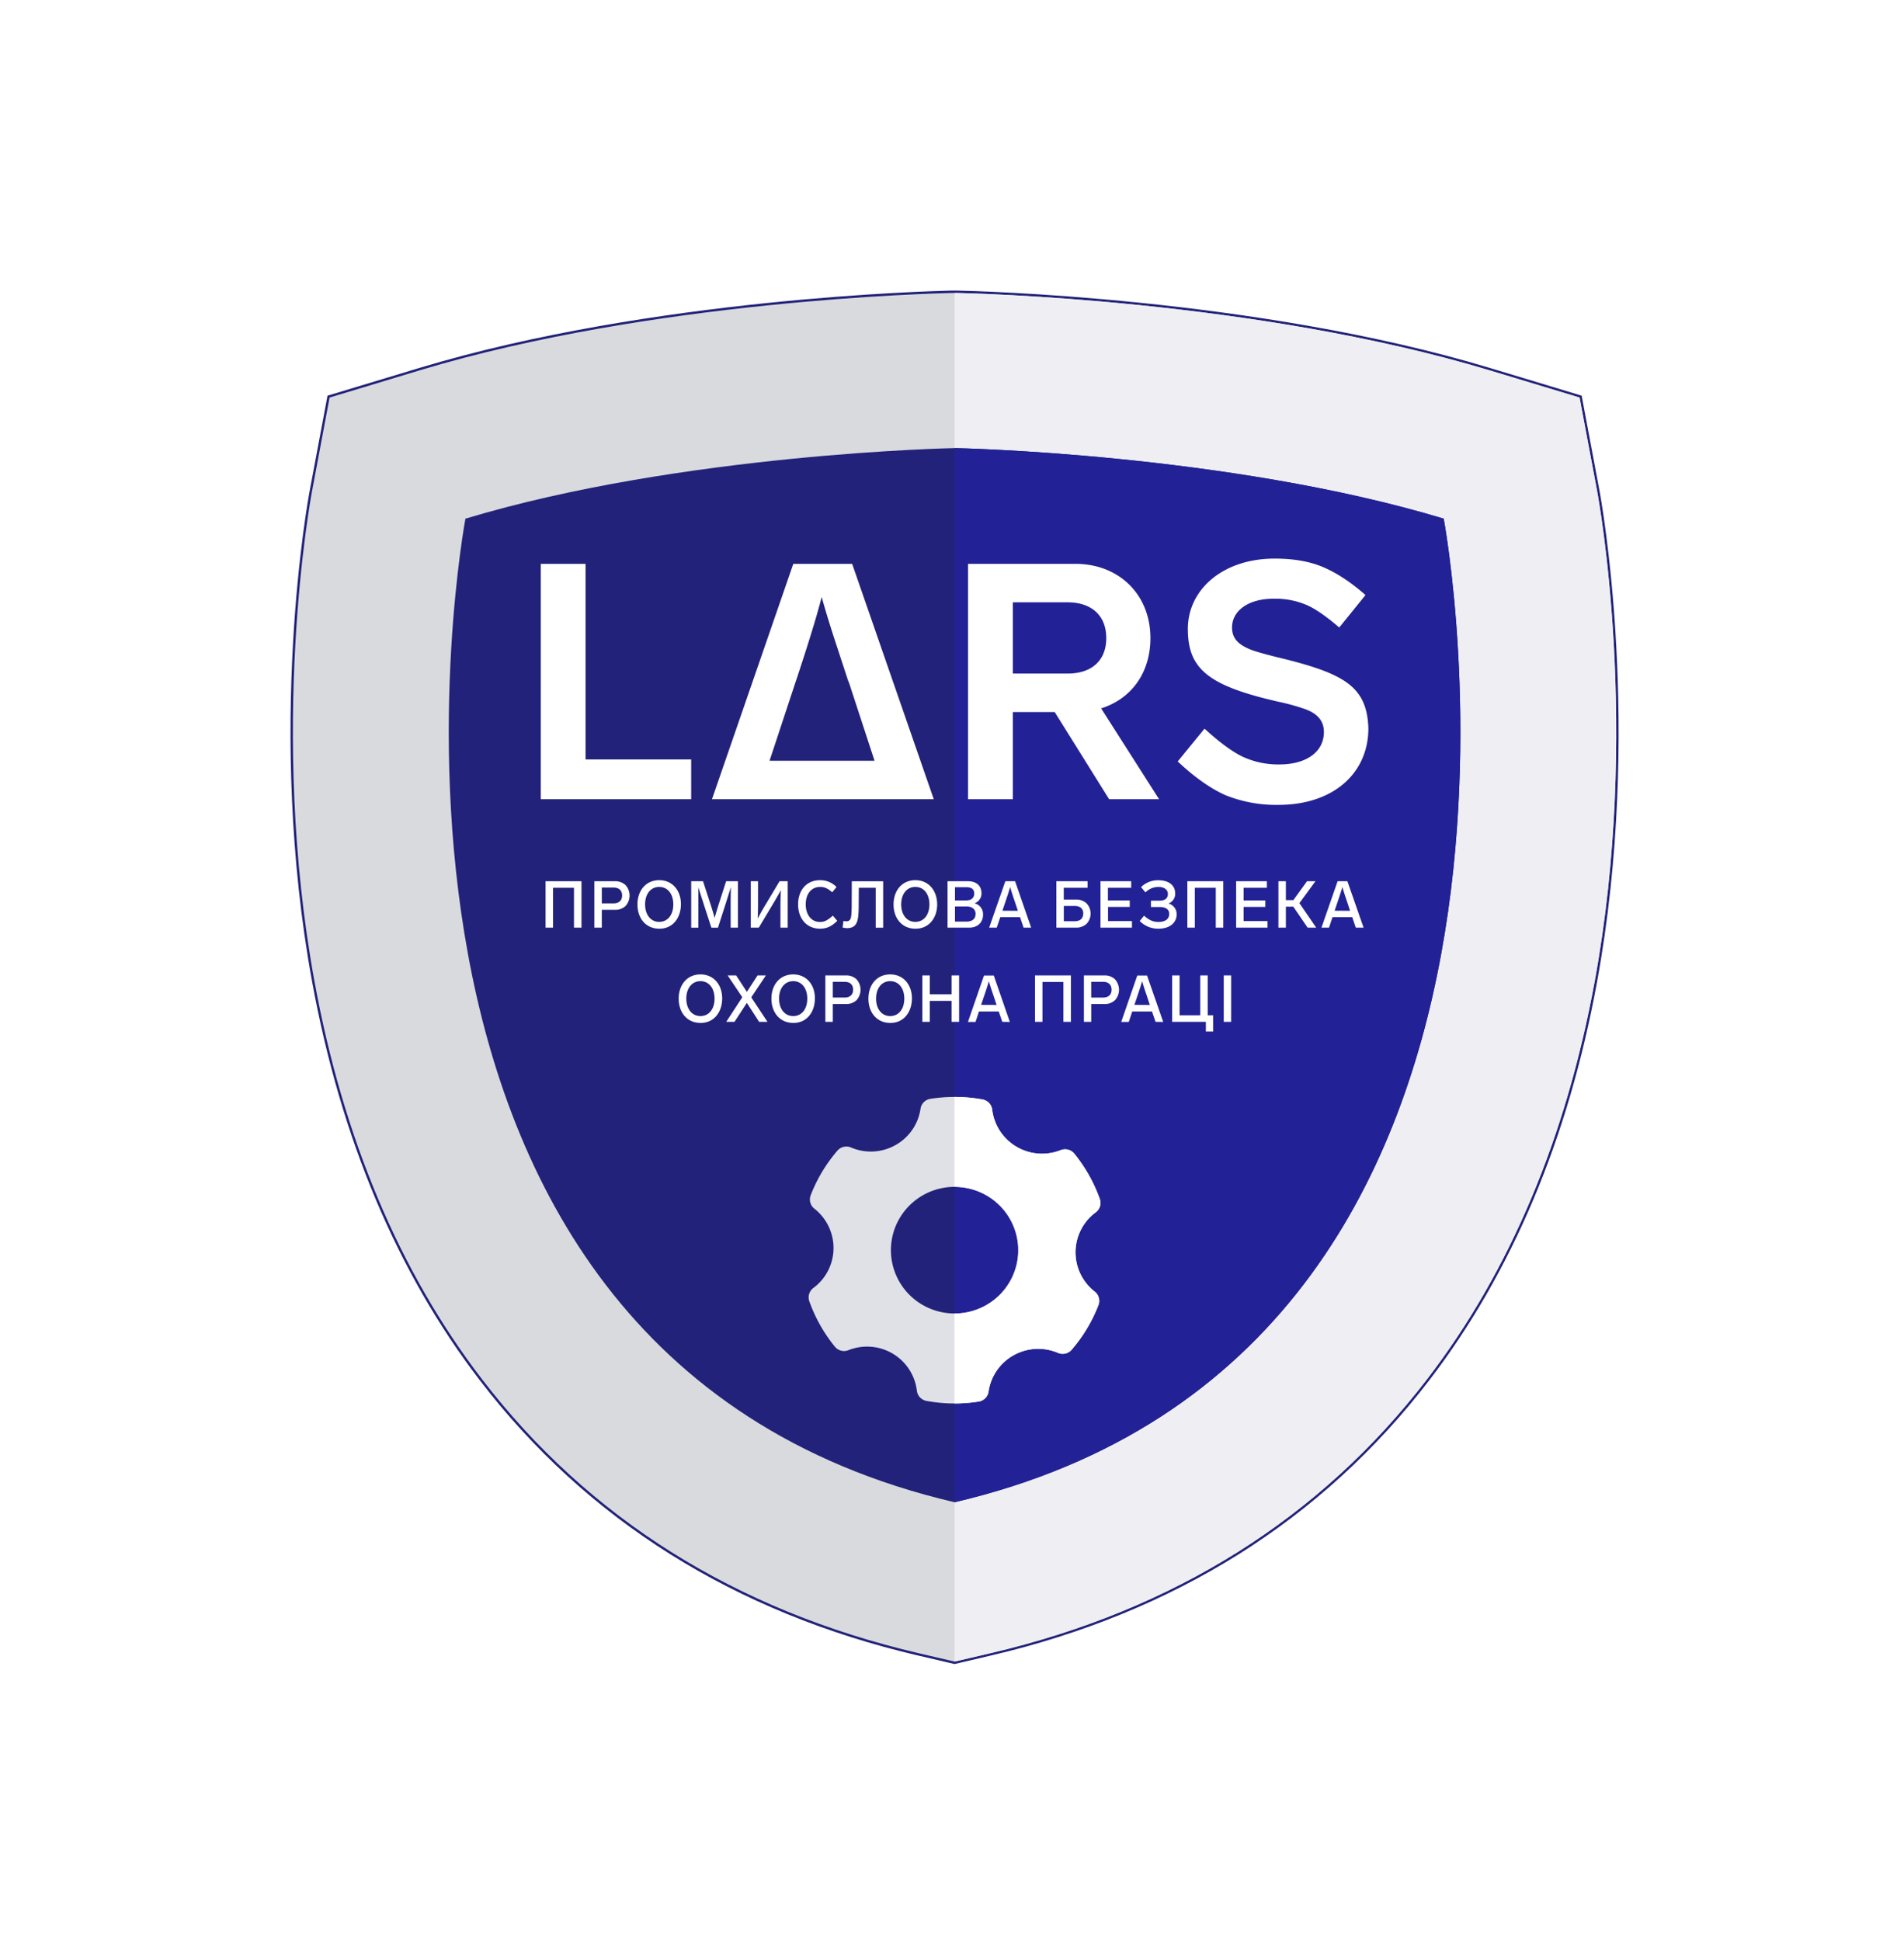 <svg width="104" height="106" fill="none" xmlns="http://www.w3.org/2000/svg"><g filter="url(#filter0_d)"><path d="M50.173 83.346h0l1.952.455.015.004.015-.004 1.95-.456-.014-.063.015.063C64.133 81 72.178 75.951 78.014 68.34c4.516-5.885 7.591-13.19 9.154-21.723 2.523-13.788.225-26.332.125-26.862l-.95-5.058-.007-.039-.038-.011-4.95-1.495-.02.062.02-.062c-12.82-3.866-28.386-4.204-29.043-4.217v0h0-.355c-.936.023-16.322.392-29.016 4.218h0l-4.95 1.495-.038.011-.007.039-.948 5.058s0 0 0 0c-.106.535-2.403 13.077.125 26.862 1.563 8.534 4.641 15.85 9.148 21.723 5.835 7.612 13.876 12.66 23.908 15.005z" fill="#D9DADD" stroke="#22227A" stroke-width=".13"/><path d="M87.23 19.768l-.951-5.058-4.95-1.495C68.519 9.355 52.96 9.016 52.304 9h-.164v74.738l1.95-.456c10.018-2.343 18.045-7.383 23.871-14.981 4.508-5.87 7.576-13.17 9.142-21.695 2.522-13.776.225-26.31.126-26.838z" fill="#EFEEF3"/><path d="M78.858 21.324C67.03 17.758 52.14 17.47 52.14 17.47s-14.89.288-26.718 3.854c0 0-8.542 45.466 26.718 53.713 35.26-8.249 26.718-53.713 26.718-53.713z" fill="#22227A"/><path d="M52.14 17.47s14.89.286 26.718 3.852c0 0 8.542 45.465-26.718 53.713V17.47z" fill="#222296"/><path d="M31.984 23.792v10.68h5.77v2.172h-8.217V23.792h2.447zm14.562 0l4.458 12.852H38.89l4.441-12.852h3.216zm1.223 10.752l-1.327-4.054c-.053-.181-.105-.29-.125-.344l-.665-2.028c-.315-.96-.576-1.81-.77-2.516-.278 1.086-.786 2.734-1.52 4.924l-1.328 4.018h5.735zm12.813 2.1l-2.972-4.76h-2.288v4.76h-2.448V23.792h5.874c2.36 0 4.09 1.665 4.09 4.054 0 1.884-1.03 3.314-2.692 3.838l3.164 4.96h-2.728zm-5.26-6.86h2.99c1.31 0 2.114-.706 2.114-1.938s-.804-1.954-2.115-1.954h-2.989v3.891zm17.83-2.517c-.716-.615-1.31-1.031-1.818-1.245a4.405 4.405 0 00-1.766-.327c-1.377 0-2.272.652-2.272 1.575 0 .652.42.996 1.189 1.268.385.125.997.288 1.836.488 3.18.815 4.353 1.538 4.422 3.747 0 2.444-1.905 4.181-4.912 4.181a7.433 7.433 0 01-2.88-.524c-.822-.363-1.696-.979-2.622-1.847l1.464-1.791c.821.747 1.521 1.266 2.097 1.538a4.632 4.632 0 001.994.416c1.45 0 2.43-.67 2.43-1.774 0-.67-.438-1.05-1.085-1.267-.48-.165-.97-.298-1.468-.398l-.595-.145c-3.32-.833-4.283-1.773-4.283-3.819 0-2.155 1.924-3.838 4.738-3.838 1.014 0 1.888.145 2.622.453.734.307 1.522.814 2.343 1.538l-1.434 1.771zm-41.39 16.391h-.41v-2.177h-1.145v2.177H29.8v-2.534h1.962v2.534zm2.406-2.324a.85.85 0 010 1.142.802.802 0 01-.584.208h-.712v.974h-.407v-2.534h1.12a.812.812 0 01.583.21zm-1.296.997h.647c.287 0 .462-.155.462-.429s-.172-.432-.462-.432h-.647v.86zm3.136 1.385c-.728 0-1.189-.565-1.189-1.324 0-.76.461-1.326 1.189-1.326.727 0 1.193.572 1.186 1.326-.008.753-.462 1.334-1.186 1.324zm0-.374c.466 0 .769-.386.769-.953s-.303-.954-.77-.954c-.465 0-.77.386-.77.954s.309.955.77.955v-.002zm4.298-2.218v2.534h-.396v-1.275c0-.218 0-.532.014-.946l-.166.532-.131.414-.41 1.278h-.359l-.417-1.278a7.529 7.529 0 00-.103-.318l-.193-.606v2.202h-.39v-2.537h.646l.348 1.07c.125.374.22.69.285.936.067-.239.16-.553.284-.935l.344-1.071h.644zm2.72 0v2.534h-.397v-.996c0-.402.007-.747.025-1.053-.11.207-.293.525-.553.957l-.654 1.092h-.438v-2.534h.396v1.029c0 .43-.007.767-.02 1.01.165-.312.337-.612.517-.903l.679-1.136h.445zm2.429.604c-.25-.226-.434-.293-.659-.293-.482 0-.785.385-.785.953s.31.96.772.96c.12.003.24-.024.348-.08.13-.074.25-.163.36-.266l.243.285c-.313.303-.576.429-.944.429-.734 0-1.196-.56-1.196-1.328 0-.767.45-1.322 1.206-1.322a1.24 1.24 0 01.893.374l-.238.288zm.614 1.567a.866.866 0 00.169.017c.175 0 .244-.124.261-.332.01-.108.018-.268.022-.485l.006-1.37h1.713v2.535h-.407v-2.18h-.923l-.007 1.085c-.01.764-.1 1.102-.618 1.121a.88.88 0 01-.261-.036l.045-.356zm3.929.421c-.727 0-1.19-.565-1.19-1.324 0-.76.463-1.326 1.19-1.326.728 0 1.192.57 1.192 1.326 0 .756-.468 1.334-1.191 1.324zm0-.374c.465 0 .768-.386.768-.953s-.303-.954-.767-.954c-.465 0-.773.386-.773.954s.31.955.773.955v-.002zm2.945.316h-1.186v-2.534h1.127c.43 0 .726.235.726.65a.556.556 0 01-.382.553.612.612 0 01.468.623c-.002.43-.3.708-.753.708zm-.78-1.488h.627c.265 0 .424-.14.424-.374 0-.234-.149-.346-.424-.346h-.626v.72zm1.128.747c0-.249-.18-.415-.486-.415h-.641v.825h.637c.313-.001.485-.154.485-.41h.005zm2.619.741l-.193-.571h-1.08l-.192.571h-.414l.883-2.534h.533l.877 2.534h-.415zm-.311-.92l-.104-.312-.08-.239a12.14 12.14 0 01-.237-.747c-.048.168-.144.468-.293.903l-.028.082-.102.308.844.005zm2.102-1.614h1.706v.357h-1.302v.643h.66a.812.812 0 01.583.207.814.814 0 010 1.12.816.816 0 01-.582.207H57.7v-2.534zm1.47 1.767c0-.271-.177-.418-.467-.418h-.596v.835h.595c.287 0 .463-.145.463-.417h.004zm2.618-1.767v.357h-1.272v.693h1.192v.352h-1.186v.775h1.307v.357h-1.72v-2.534h1.679zm1.489 2.592a1.396 1.396 0 01-1.024-.421l.237-.29c.26.232.476.343.79.343.355 0 .583-.154.583-.443 0-.232-.17-.374-.525-.374h-.472v-.347h.459c.31 0 .465-.125.465-.368 0-.228-.2-.381-.507-.381a.988.988 0 00-.716.299l-.242-.29a1.308 1.308 0 01.952-.373c.565 0 .913.276.913.718a.56.56 0 01-.368.55.599.599 0 01.448.59c0 .475-.393.787-.993.787zm3.54-.058h-.41v-2.177h-1.145v2.177h-.407v-2.534h1.962v2.534zm2.381-2.534v.357h-1.271v.693h1.186v.352h-1.186v.775h1.306v.357H67.52v-2.534h1.678zm2.226 2.534l-.782-1.145h-.406v1.145h-.407v-2.534h.407v1.031h.41l.745-1.031h.46l-.876 1.195.918 1.34h-.469zm2.63 0l-.193-.571h-1.078l-.19.571h-.413l.882-2.534h.534l.885 2.534h-.427zm-.31-.92l-.103-.312-.079-.239a11.287 11.287 0 01-.238-.747c-.049.168-.145.468-.293.903l-.028.082-.103.308.844.005zM38.26 48.86c-.727 0-1.189-.563-1.189-1.324 0-.761.462-1.324 1.19-1.324.727 0 1.192.57 1.186 1.324-.007.754-.463 1.334-1.186 1.324zm0-.373c.465 0 .77-.385.77-.953s-.305-.953-.77-.953c-.464 0-.772.386-.772.953 0 .566.31.953.773.953zm3.662.315h-.458l-.669-1.035-.675 1.035h-.452l.877-1.342-.797-1.192h.463l.586.896.582-.896h.455l-.8 1.196.888 1.338zm1.405.058c-.727 0-1.19-.563-1.19-1.324 0-.761.463-1.324 1.19-1.324.728 0 1.193.57 1.185 1.324-.007.754-.46 1.334-1.185 1.324zm0-.373c.465 0 .768-.385.768-.953s-.303-.953-.768-.953c-.464 0-.772.386-.772.953 0 .566.31.953.772.953zm3.457-2.009a.851.851 0 010 1.143.799.799 0 01-.583.207h-.713v.974h-.406v-2.534h1.12a.803.803 0 01.582.21zm-1.296.997h.648c.286 0 .462-.153.462-.428 0-.276-.167-.429-.462-.429h-.648v.857zm3.137 1.385c-.728 0-1.19-.563-1.19-1.324 0-.761.462-1.324 1.19-1.324.727 0 1.192.57 1.186 1.324-.007.754-.462 1.334-1.186 1.324zm0-.373c.464 0 .769-.385.769-.953s-.305-.953-.77-.953c-.464 0-.772.386-.772.953 0 .566.31.953.773.953zm3.763-2.219v2.534h-.41v-1.145h-1.192v1.145h-.407v-2.534h.407v1.031h1.192v-1.031h.41zm2.358 2.534l-.193-.565h-1.08l-.188.57h-.414l.877-2.533h.535l.876 2.534-.413-.006zm-.31-.92l-.103-.311-.08-.24a12.264 12.264 0 01-.238-.747 21.16 21.16 0 01-.294.903l-.027.083-.103.306.844.005zm4.059.92h-.41v-2.178h-1.144v2.178h-.407v-2.534h1.961v2.534zm2.406-2.323a.847.847 0 010 1.142.796.796 0 01-.582.207h-.714v.974h-.4v-2.534h1.119a.8.8 0 01.577.21zm-1.296.996h.649c.285 0 .462-.153.462-.428 0-.276-.173-.431-.462-.431h-.65v.86zm3.513 1.327l-.193-.565h-1.08l-.189.57h-.413l.877-2.533h.534l.883 2.534-.42-.006zm-.31-.92l-.104-.311-.078-.24a11.52 11.52 0 01-.238-.747c-.05.167-.146.467-.294.903l-.027.083-.104.306.844.005zm1.216-1.614h.407v2.177h1.127v-2.177h.409v2.177h.296v.886h-.397v-.53h-1.842v-2.533zm3.223 0v2.534h-.404v-2.534h.404z" fill="#fff"/><path d="M59.8 63.537a2.724 2.724 0 01-1.055-2.182 2.712 2.712 0 011.11-2.156.641.641 0 00.217-.73A8.352 8.352 0 0058.681 56a.646.646 0 00-.74-.197 2.756 2.756 0 01-2.422-.185 2.735 2.735 0 01-1.324-2.024.643.643 0 00-.526-.552 8.438 8.438 0 00-2.848-.036.644.644 0 00-.54.539 2.72 2.72 0 01-1.375 1.992 2.753 2.753 0 01-2.425.126.646.646 0 00-.74.173 8.32 8.32 0 00-1.458 2.431.637.637 0 00.2.738 2.733 2.733 0 011.046 2.18 2.717 2.717 0 01-1.105 2.153.64.64 0 00-.216.73c.32.896.79 1.73 1.391 2.469a.645.645 0 00.74.197 2.753 2.753 0 012.423.187 2.731 2.731 0 011.32 2.03.642.642 0 00.526.552c.94.173 1.904.185 2.848.036a.646.646 0 00.54-.538 2.717 2.717 0 011.373-1.993 2.754 2.754 0 012.426-.125.647.647 0 00.743-.177 8.347 8.347 0 001.46-2.431.643.643 0 00-.198-.738zm-7.693 1.191a3.488 3.488 0 01-1.925-.6 3.46 3.46 0 01-1.266-1.563 3.44 3.44 0 01.788-3.76 3.482 3.482 0 013.794-.714 3.47 3.47 0 011.548 1.287 3.443 3.443 0 01-.473 4.36 3.487 3.487 0 01-2.466.99z" fill="#DFE1E6"/><path d="M59.8 63.539a2.727 2.727 0 01-1.052-2.181 2.714 2.714 0 011.107-2.154.639.639 0 00.217-.729 8.315 8.315 0 00-1.391-2.47.647.647 0 00-.74-.196 2.755 2.755 0 01-3.323-1.047 2.719 2.719 0 01-.423-1.169.64.64 0 00-.526-.551 8.333 8.333 0 00-1.451-.14h-.082v4.914h.033a3.485 3.485 0 012.452 1.024 3.447 3.447 0 01-.023 4.888 3.485 3.485 0 01-2.462 1.002v4.913a8.642 8.642 0 001.32-.105.643.643 0 00.54-.538 2.718 2.718 0 011.373-1.993 2.752 2.752 0 012.426-.125.646.646 0 00.743-.177 8.304 8.304 0 001.46-2.431.64.64 0 00-.198-.735z" fill="#fff"/></g><defs><filter id="filter0_d" x=".87" y=".87" width="102.541" height="105.001" filterUnits="userSpaceOnUse" color-interpolation-filters="sRGB"><feFlood flood-opacity="0" result="BackgroundImageFix"/><feColorMatrix in="SourceAlpha" values="0 0 0 0 0 0 0 0 0 0 0 0 0 0 0 0 0 0 127 0"/><feOffset dy="7"/><feGaussianBlur stdDeviation="7.5"/><feColorMatrix values="0 0 0 0 0.133 0 0 0 0 0.133 0 0 0 0 0.588 0 0 0 0.25 0"/><feBlend in2="BackgroundImageFix" result="effect1_dropShadow"/><feBlend in="SourceGraphic" in2="effect1_dropShadow" result="shape"/></filter></defs></svg>
